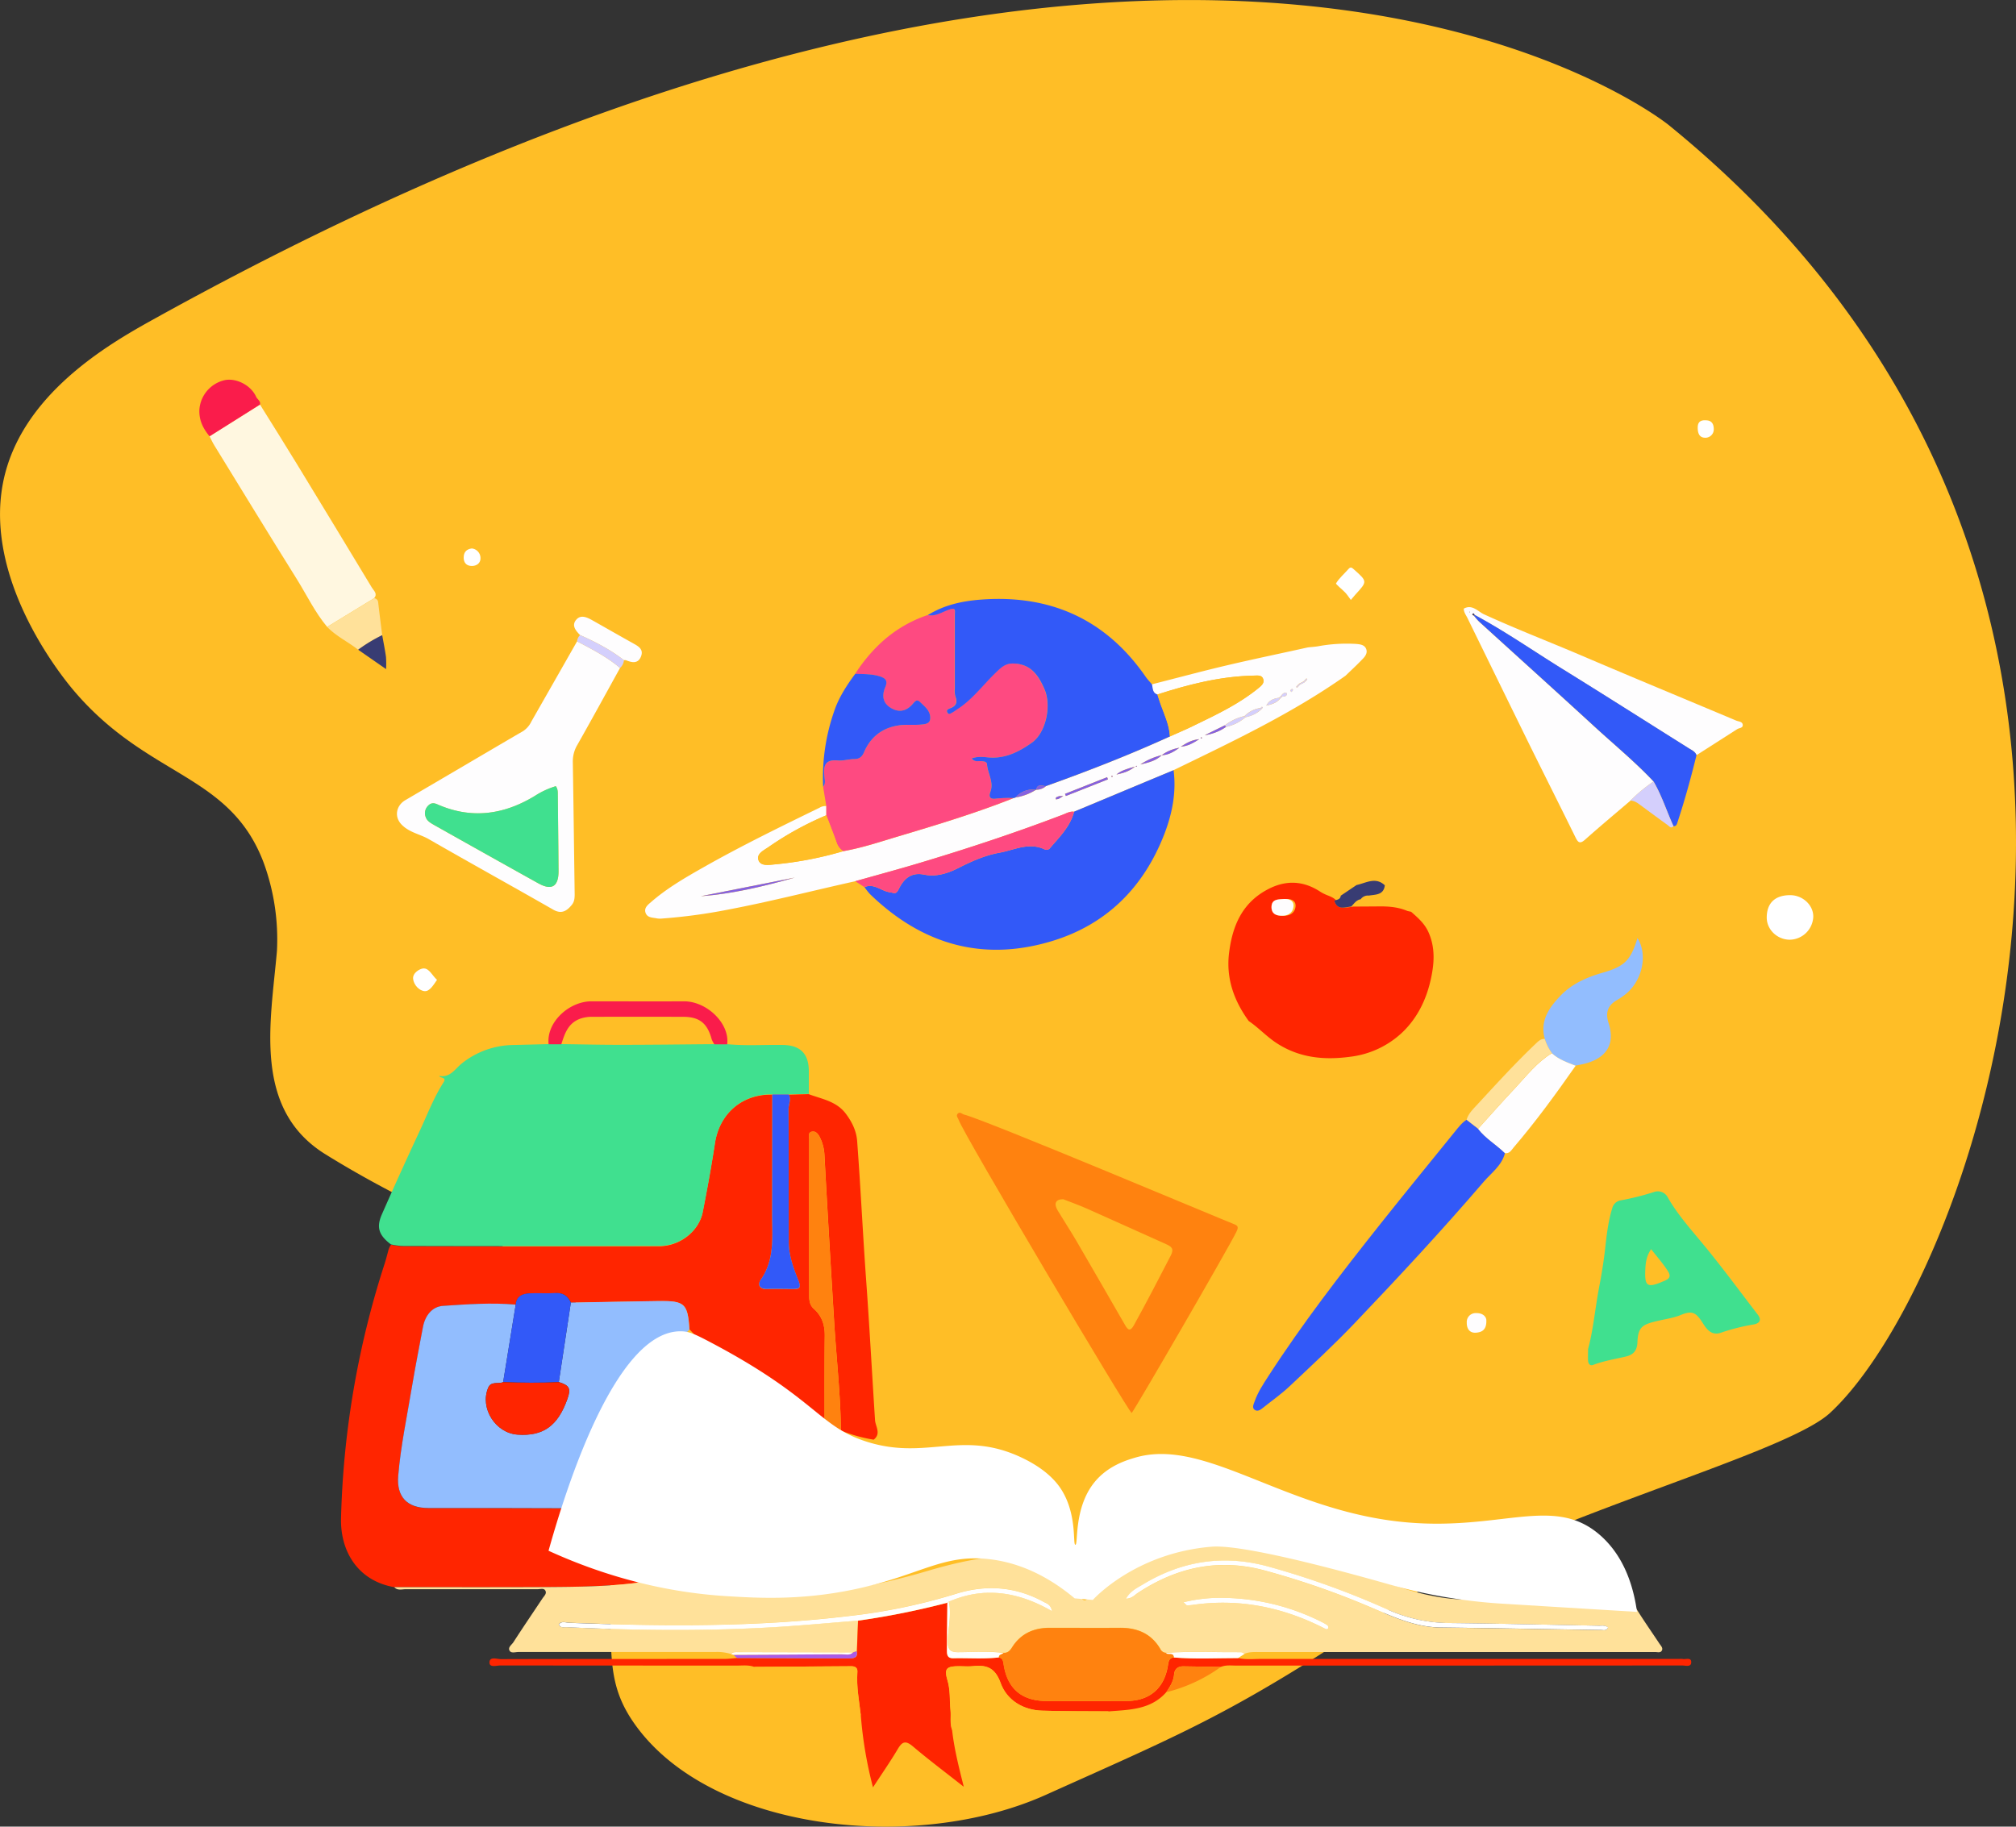 <svg xmlns="http://www.w3.org/2000/svg" viewBox="0 0 992.97 899.85"><rect x="0" y="0" width="992.97" height="899.85" fill="#333333" stroke="none"/><defs><style>.cls-1{fill:#ffbe26;}.cls-2{fill:#8461e1;}.cls-3{fill:#ff2500;}.cls-4{fill:#d4cffc;}.cls-5{fill:#ffe19a;}.cls-6{fill:#40e08f;}.cls-7{fill:#92bdfe;}.cls-8{fill:#ff820f;}.cls-9{fill:#a95be8;}.cls-10{fill:#fff;}.cls-11{fill:#fefdfe;}.cls-12{fill:#fe4a81;}.cls-13{fill:#fa1c4b;}.cls-14{fill:#3259f8;}.cls-15{fill:#fff7e0;}.cls-16{fill:#383c73;}</style></defs><g id="Livello_2" data-name="Livello 2"><g id="Livello_1-2" data-name="Livello 1"><path class="cls-1" d="M901.35,696.07c-23.54,21.7-152.73,53.75-217.47,97-75.75,50.62-97.75,59.19-168.82,91.14-64.24,28.88-164.88,18-202.39-34.82-23-32.43-1.52-51.94-21.76-174.09-12-72.46-24.88-52-40.45-59.95-25.53-13-54.41-24.57-90.12-46.69-36-22.27-27-65.1-23.94-100.1A110,110,0,0,0,129.87,425C113.15,380.71,73,383.45,36.3,340.16,31.51,334.52-8,286.64,1.48,237.88c8.47-43.38,52.07-68.36,74-80.52,513.71-285,746.44-95.76,746.44-95.76C1098.68,286.73,973.35,629.71,901.35,696.07Z"/><path class="cls-2" d="M568.11,679.07h0a1.22,1.22,0,0,0,.75-.05A1.29,1.29,0,0,1,568.11,679.07Z"/><path class="cls-3" d="M430.32,709.22a74.58,74.58,0,0,1-16.13-4.49c-.19-17.8-2.23-35.48-3.3-53.22-1.67-27.54-3.34-55.07-4.81-82.62a21.8,21.8,0,0,0-2.19-8.49c-.76-1.57-2-3.42-4.13-2.87-1.92.5-1.18,2.52-1.19,3.9q-.06,38.48,0,77c0,2.37.4,4.67,2.23,6.28,4.08,3.6,5.51,8.07,5.44,13.42-.17,14.33-.09,28.66-.1,43-9.51-2.65-17.81-7.79-26.33-12.53-15.6-8.67-28.21-20.81-40.21-33.73-.83-12.64-2.32-14.06-15.06-13.89-14.44.2-28.89.51-43.33.76-1.52-3.35-3.92-5-7.79-4.68-4.13.3-8.31-.08-12.45.14-3.48.17-6.57,1.24-6.91,5.52-12-1-23.91-.18-35.8.62-5.44.36-8.86,4.84-9.91,10.48-1.82,9.8-3.78,19.57-5.41,29.4-2.42,14.58-5.52,29.06-6.76,43.81-.88,10.42,4.4,15.89,14.82,15.9,21.79,0,43.59,0,65.38.09,1.53,0,4.3-1.63,4.62,1.88-2.45,3.74-4.66,7.67-7.41,11.16-2.51,3.19-1.21,5.07,1.41,6.92,8,5.63,17,8.85,26.19,11.84,4.85,1.58,9.81,2.8,14.73,4.18a17.9,17.9,0,0,1-2.8.83c-14.25,1.74-28.58,1.9-42.9,2-25.32.13-50.64.05-76,.06-18.28-3.21-26.62-18-26.25-33.9a442.35,442.35,0,0,1,21.45-125.38c.76-2.37,1.37-4.78,2-7.17.22-.5.43-1,.64-1.51a.94.94,0,0,0,.44-.76,37.39,37.39,0,0,0,5.42.76q63.36.07,126.72,0c10.34,0,19.64-7.44,21.47-16.84,2.2-11.25,4.26-22.52,6-33.85,2.22-14.61,13.36-24.28,28.24-24q0,29.19-.08,58.37c0,11.26,1.53,22.73-5.6,32.91-1.7,2.43-.52,4.74,3.22,4.58,4.15-.18,8.31-.06,12.47,0,3.2,0,4.44-.35,2.85-4.31-2.39-6-4.69-12.22-4.72-18.84-.08-21.78,0-43.57-.13-65.35a7.68,7.68,0,0,1,.08-1.06,3,3,0,0,1,.06-.42c0-.2.07-.41.11-.61l.09-.47c.1-.46.2-.91.26-1.37,0-.17,0-.34.06-.5s0-.42,0-.63a5.44,5.44,0,0,0,0-.57,3.75,3.75,0,0,0-.09-.57,2.45,2.45,0,0,0-.08-.29,4.43,4.43,0,0,0-.15-.43,3.36,3.36,0,0,0-.2-.43l9.82-.24c6.52,2.45,13.68,3.44,18.34,9.71,3.06,4.1,5.15,8.43,5.53,13.43,1.71,22.83,2.79,45.71,4.43,68.52,1.67,23,2.89,46,4.38,69C431.23,702.72,434.12,706.29,430.32,709.22Z"/><path class="cls-4" d="M467.38,789h0q.21,1,.33,2A20,20,0,0,0,467.38,789Z"/><path class="cls-5" d="M817.35,809.7c-3.67-5.54-7.51-11-11-16.6-1.55-2.49-3.47-3.13-6.2-3.19-12.13-.28-24.24-.12-36.39-.68-15.08-.71-30.23-.66-45.34-1.37a91.65,91.65,0,0,1-12.77-1.67C688,782.84,672,775,655.28,769c-19.21-6.94-38.46-13.58-59.36-13.15-24.77.51-44.55,10.49-59.21,30.43-2,2.69-2.73,2.85-4.93.11-10.87-13.51-24.65-21.17-42.49-19.39-11.06,1.11-21.84,3.76-32.51,6.91-25.72,7.59-51.9,12.32-78.82,12-8.13-.11-16.26-.55-24.37-1.06-3.95-.25-7.88-1-11.79-1.57-8.65-1.39-17.28-2.86-25.92-4.29a17.9,17.9,0,0,1-2.8.83c-14.25,1.74-28.58,1.9-42.9,2-25.32.13-50.64.05-76,.06,1.62,1.78,3.75,1,5.66,1,21.65,0,43.31,0,65,0,1.27,0,3-.62,3.73.63.91,1.51-.59,2.73-1.39,3.93-4.78,7.19-9.65,14.33-14.33,21.59-.82,1.27-2.89,2.52-1.79,4.23.81,1.28,2.79.56,4.24.56q48.48,0,96.95,0a22.8,22.8,0,0,1,7.84,1c.81-1.11,2-1,3.17-1l56.88.12,1.86-.6q.28-7.5.58-15c-12.58,1-25.14,2.16-37.73,3-35.25,2.26-70.52,1.92-105.78.24-1.28-.07-3.08.59-3.87-1.42,1.48-1.79,3.39-.82,5.07-.76,45.94,1.77,91.83,2.18,137.59-3.31a286.1,286.1,0,0,0,52.65-10.88c15-4.74,29.56-3.74,43.46,3.87,1.51.82,3.54,1.2,4.2,4.62-10.5-6.06-21-9.35-31.75-9.05-.36,0-.72,0-1.08.05a1.53,1.53,0,0,0-.37,0c-.33,0-.65,0-1,.06h0l-1.56.15c-.55.06-1.11.13-1.66.21-1.1.16-2.21.36-3.32.61-.28.05-.56.12-.84.19-.46.1-.91.21-1.37.34s-1.15.31-1.73.49l-.27.08-.7.22a54.83,54.83,0,0,0-5.14,1.94h0a20,20,0,0,1,.32,2c.06.56.11,1.13.14,1.69.29,5.35-.92,10.66-1,16,0,3.9,1.23,5.2,5.13,5.18,7.41,0,14.85-.57,22.25.32,2.1.15,3.2-1,4.29-2.71,4.27-6.78,10.7-9.61,18.54-9.61,11.45,0,22.91.08,34.37,0,8.61-.08,15.59,2.74,20.1,10.43a3.22,3.22,0,0,0,2.73,1.88c12.33-.83,24.68-.21,37-.3.56,0,1.12.55,1.68.84,2.37-1,4.87-.88,7.37-.88H807.24c2.67,0,5.33,0,8,0,1.11,0,2.57.5,3.24-.63C819.29,811.89,818.06,810.76,817.35,809.7Zm-163.1-7.79c-.22.84-.87.8-1.54.46-1.19-.6-2.38-1.2-3.57-1.77-19.53-9.33-40-13.08-61.51-10a22.69,22.69,0,0,1-3,.23c-.23,0-.46-.38-1.72-1.51a76.55,76.55,0,0,1,20.93-2.15,110.66,110.66,0,0,1,47,11.78,24.93,24.93,0,0,1,3,1.71A1.45,1.45,0,0,1,654.25,801.91ZM788.59,803c-26.32-.39-52.64-.91-79-1.23-14-.18-26-6.53-38.44-11.62a396.45,396.45,0,0,0-48.65-16.57c-22.64-6-43.15-1.37-62.31,11.33-1.46,1-2.62,2.54-5.63,2.71,2.16-3.86,5.43-5.28,8.25-7,19.19-11.61,39.55-14.86,61.42-9a411.21,411.21,0,0,1,59.61,21.48,75,75,0,0,0,30,6.47c24.49.27,49,.84,73.46,1.32,1.54,0,3.25-.4,4.74.87C791.22,803.58,789.73,803,788.59,803Z"/><path class="cls-6" d="M398.38,527.46c0,3.8,0,7.61,0,11.41l-9.82.24h0l-8.14,0c-14.88-.26-26,9.41-28.24,24-1.72,11.33-3.78,22.6-6,33.85-1.83,9.4-11.13,16.81-21.47,16.84q-63.36.18-126.72,0a37.39,37.39,0,0,1-5.42-.76c-5.95-4.5-7.32-8.35-4.47-14.84q9.12-20.71,18.7-41.22c3.72-8,6.83-16.23,11.6-23.67,1.85-2.88-1.62-2.06-2.07-3.29,5.45,1.06,7.92-3.63,11.24-6.23a41.47,41.47,0,0,1,25.31-9l17.42-.43,6.23,0c9.81.12,19.62.36,29.43.34,15.32,0,30.63-.2,45.94-.32l6.29,0c9.24.92,18.5.21,27.75.4C394.19,515,398.3,519.11,398.38,527.46Z"/><path class="cls-7" d="M339.56,654.83c-5.78,6.59-10.11,14.21-14.87,21.5-12.51,19.12-24.75,38.42-37.07,57.67-2.29,3.57-4.44,7.24-6.66,10.86-.32-3.51-3.09-1.87-4.62-1.88-21.79-.13-43.59-.07-65.38-.09-10.42,0-15.7-5.48-14.82-15.9,1.24-14.75,4.34-29.23,6.76-43.81,1.63-9.83,3.59-19.6,5.41-29.4,1.05-5.64,4.47-10.12,9.91-10.48,11.89-.8,23.85-1.65,35.8-.62q-3.09,19.1-6.19,38.19c-2.43,1.07-6-.66-7.41,2.85-4.13,10,3.61,22.24,14.49,23,12.65.89,19.87-4.28,24.58-17.63,1.79-5.09,1-6.61-4.25-8.28q3-19.56,5.93-39.13c14.44-.25,28.89-.56,43.33-.76C337.24,640.77,338.73,642.19,339.56,654.83Z"/><path class="cls-3" d="M833,818.87c0,2.56-2.84,1.58-4.47,1.59q-109.68.06-219.35.06c-2.64,0-5.34-.41-7.9.65l-18.43-.29c-2.77,0-4.36,1.32-4.59,4.1-.28,3.33-2.07,6-3.81,8.63-7.59,8.61-18,8.66-28.24,9.45-11-.1-21.92,0-32.88-.36-9.57-.27-17.48-5.29-20.5-13.63-2.88-7.94-7.23-9-14-8.27-2.14.22-4.32,0-6.49,0-6.11,0-7.43,1.08-5.7,6.93,1.46,4.93,1,9.8,1.5,14.68.32,3.27-.41,6.62.81,9.81,1,9,3.2,17.89,5.76,28-9.1-7.18-17.31-13.32-25.11-19.94-3.58-3-5.23-2.34-7.41,1.35-3.59,6.07-7.63,11.86-12.2,18.87A201.47,201.47,0,0,1,424,845.15c-.8-7.14-2.21-14.25-1.74-21.51.13-2.14-1.17-2.83-3.15-2.81q-23.82.18-47.66.31c-2.74-1-5.6-.63-8.41-.63q-58.23,0-116.47-.06c-1.93,0-5.49,1.18-5.48-1.44,0-3.12,3.68-1.68,5.65-1.68,36.65-.11,73.31-.07,110-.1,2.15,0,4.29-.3,6.44-.47q27.57.09,55.17.21c2.55,0,4.3-.48,3.72-3.58q.28-7.5.58-15a390.57,390.57,0,0,0,44-8.84c-.07,7.65-.16,15.29-.2,22.93,0,2.19-.17,4.48,3.15,4.41,7.46-.18,14.93.45,22.38-.41,1.78.37,2.12,1.58,2.36,3.25,1.76,12,8.81,18.16,21,18.22q19.74.09,39.49,0c11.4,0,18.71-6.27,20.46-17.59.31-2,.58-3.59,2.92-3.86,10.54.86,21.1.3,31.66.3,3.78.89,7.63.42,11.44.43q102.93,0,205.86,0a7.5,7.5,0,0,1,1.5,0C830.2,817.62,833.05,816.24,833,818.87Z"/><path class="cls-8" d="M414.19,704.73c-2.82-.94-6-1-8.09-3.64,0-14.33-.07-28.66.1-43,.07-5.35-1.36-9.82-5.44-13.42-1.83-1.61-2.24-3.91-2.23-6.28q0-38.49,0-77c0-1.38-.73-3.4,1.19-3.9,2.1-.55,3.37,1.3,4.13,2.87a21.8,21.8,0,0,1,2.19,8.49c1.47,27.55,3.14,55.08,4.81,82.62C412,669.25,414,686.93,414.19,704.73Z"/><path class="cls-1" d="M546.25,843.06c-11.92,4-24.28,5.5-36.67,6.87-11.89,1.32-23.83,1.05-35.76.91-1.68,0-3.76-.89-4.81,1.42-1.22-3.19-.49-6.54-.81-9.81-.48-4.88,0-9.75-1.5-14.68-1.73-5.85-.41-6.92,5.7-6.93,2.17,0,4.35.18,6.49,0,6.75-.7,11.1.33,14,8.27,3,8.34,10.93,13.36,20.5,13.63C524.33,843,535.3,843,546.25,843.06Z"/><path class="cls-1" d="M424,845.15c-.87-2.36-3-2.7-5-3.3-16.05-4.72-31.57-10.74-46-19.24-.54-.31-1.78-.21-1.47-1.47q23.83-.15,47.66-.31c2,0,3.28.67,3.15,2.81C421.77,830.9,423.18,838,424,845.15Z"/><path class="cls-8" d="M601.32,821.17a77.91,77.91,0,0,1-26.83,12.44c1.74-2.67,3.53-5.3,3.81-8.63.23-2.78,1.82-4.14,4.59-4.1Z"/><path class="cls-9" d="M418.29,817q-27.6-.16-55.17-.21l-1.9-1.56c17.75-.09,35.5-.16,53.25-.31,1.9,0,4,.76,5.68-.9l1.86-.6C422.59,816.49,420.84,817,418.29,817Z"/><path class="cls-10" d="M613,814.75l-3.2,2.07c-10.56,0-21.12.56-31.66-.3-.06-2.81-3-.83-3.85-2.31,12.33-.83,24.68-.21,37-.3C611.87,813.91,612.43,814.46,613,814.75Z"/><path class="cls-10" d="M420.15,814c-1.67,1.66-3.78.88-5.68.9-17.75.15-35.5.22-53.25.31l-1.12-.33c.81-1.11,2-1,3.17-1Z"/><path class="cls-11" d="M672.89,319.67c-.85-2.11-3.14-2.3-5.08-2.46a77.76,77.76,0,0,0-18.71,1.18c-1.62.26-3.26.35-4.89.53-13.43,3-26.9,5.77-40.28,8.93-4.6,1.09-9.19,2.23-13.77,3.39L581,333.6l-4.57,1.18-9.16,2.36c.48,1.91.19,4.23,2.77,5,15.52-5,31.24-9,47.67-9.31,1.57,0,3.64-.4,4.41,1.51.84,2.08-.81,3.46-2.21,4.6-9.49,7.78-20.49,13-31.42,18.29-4,2-8.16,3.73-12.25,5.58-20,9.12-40.39,17.07-61,24.44a7,7,0,0,1-4.84,1.8l-.15.07a26.68,26.68,0,0,1-10,3.75l-1,.31c-18.64,7.42-37.82,13.19-57,18.92-8.89,2.65-17.69,5.63-26.87,7.22a176.45,176.45,0,0,1-33.68,6.5c-2.91.28-6.94,1-8.05-2-1.19-3.22,2.66-4.93,5-6.57A156.2,156.2,0,0,1,407,401.62c0-1.5,0-3,0-4.51a5.43,5.43,0,0,0-3.33.79c-19.12,9.33-38.25,18.64-56.78,29.13-9.13,5.17-18.21,10.39-26.16,17.3-1.57,1.36-3.66,2.91-2.74,5.39s3.46,2.25,5.53,2.7a9.41,9.41,0,0,0,2.49.08,272.19,272.19,0,0,0,32.55-4.39c21.06-4,41.81-9.36,62.72-14,11-3.12,22.09-6.09,33-9.39,23.26-7,46.31-14.64,69-23.3,1.83-.7,3.59-1.82,5.7-1.55l38-15.87,11-4.57c29-14.1,58.22-27.86,84.72-46.53,2.73-2.64,5.53-5.2,8.14-7.94C672.3,323.53,673.73,321.77,672.89,319.67ZM345.19,441.5l46.3-9.19C376.3,436.62,361,440.3,345.19,441.5Zm176.27-48a6.74,6.74,0,0,1-1.34.3c-.41-1.16.65-1.16,1.12-1.43s1.12-.14,2.48-.25A25.17,25.17,0,0,1,521.46,393.49Zm3.52-1.37-.43-1.06,20.75-8.2.43,1.06Zm22.72-9.36c-.13,0-.24-.2-.36-.31.13-.1.26-.29.38-.28s.24.2.36.31C548,382.58,547.82,382.77,547.7,382.76Zm2.21-1.2c2.26-1.95,5-2.77,9.12-3.9C555.61,380.4,552.72,380.88,549.91,381.56Zm9.78-3.84c-.11,0-.2-.17-.3-.26l.34-.24.3.29C559.92,377.58,559.8,377.73,559.69,377.72ZM572.23,372c-2.94,2.86-6.75,3.7-10.54,4.6A32.69,32.69,0,0,1,572.21,372a20.25,20.25,0,0,1,8.68-3.62C578.28,370.23,575.59,371.93,572.23,372Zm9.31-4.14c3.09-2,5.36-3.29,9.17-3.74C587.53,366.1,585.29,367.47,581.54,367.86Zm10.15-4.08c-.12,0-.23-.2-.34-.31l.41-.31.31.35C592,363.61,591.81,363.79,591.69,363.78Zm29.74-14.58h0a11.84,11.84,0,0,1-1.75,1.52l-.62.41a12,12,0,0,1-1.32.73c-.34.17-.68.32-1,.46a22.25,22.25,0,0,1-3.28,1,21.84,21.84,0,0,1-9.6,4.79,24.49,24.49,0,0,1-10.45,4.06l10-4.93a24.3,24.3,0,0,1,9.58-4.48,13.49,13.49,0,0,1,8-4c.26-.44.56-.84,1-.23C622,348.59,621.63,349,621.43,349.2Zm12.41-7.06c-.45,1.05-1.48.94-2.38,1.08l-1,1c-1.77,2.1-4.2,2.81-6.73,3.37,1.32-2.61,3.63-3.49,6.25-3.83l1-1h0l.33-.38c.11-.13.22-.26.34-.38a2.8,2.8,0,0,1,.49-.43,1.57,1.57,0,0,1,.58-.25,1.65,1.65,0,0,1,.32,0,2,2,0,0,1,.6.1C633.78,341.41,633.93,341.94,633.84,342.14Zm2.22-1.24a4.92,4.92,0,0,1-.58-.76,6.57,6.57,0,0,1,.92-.82c.17.21.52.52.47.61A6.31,6.31,0,0,1,636.06,340.9Zm7.36-5.71-1,1-2,1-1,1c-.27.34-.54.8-1,.18,0-.06.35-.4.54-.62l1-1,2-1,1-1c.26-.32.5-.78.91-.19C643.94,334.64,643.59,335,643.42,335.19Z"/><path class="cls-12" d="M508.14,365.89c-6.45,4.57-13.36,8.06-21.74,7.2-2.46-.25-5.11-.51-7.89.55,1.63,2,3.41,1.12,4.91,1.33,1.19.17,2.55.15,2.67,1.65.35,4.55,3.49,8.71,1.6,13.62-1,2.51.08,3.64,3.07,3.15a59.07,59.07,0,0,1,8.43-.24c-18.64,7.42-37.82,13.19-57,18.92-8.89,2.65-17.69,5.63-26.87,7.22a7.72,7.72,0,0,1-3.09-3.74c-1.64-4.68-3.47-9.29-5.23-13.93,0-1.5,0-3,0-4.51-.53-3.18-1.06-6.37-1.58-9.55,1.25-1.44.79-3.22.64-4.78-.5-5.07-.14-8.79,6.73-8.12,2.44.23,5.2-.68,7.86-.68,2.38,0,3.85-1,4.89-3.36,3.18-7.35,8.7-11.89,16.81-13.2,4-.65,8-.07,11.93-.51,1.82-.2,3.83-.61,3.91-3,.13-3.79-2.75-5.81-5.1-8.09-1.7-1.65-2.65-.13-3.61,1-3,3.49-6.62,4.33-10.66,2-4.28-2.5-4.52-6.36-2.78-10.4,1.44-3.36-.22-4.43-3-5.28-3.88-1.2-7.88-1-11.85-1.17a81.56,81.56,0,0,1,10-12.66l1-1A63.77,63.77,0,0,1,456.87,303c3.82.78,7.08-1.52,10.3-2.63,3.75-1.29,3,.46,3,2.41,0,12.1,0,24.21,0,36.31a11,11,0,0,0,.26,3.95c1.2,3,.26,4.83-2.59,5.87-1.08.4-1.95,1-1.32,2.13s1.77.28,2.59-.13a23.11,23.11,0,0,0,2.06-1.38c7.58-4.76,12.78-12,19.1-18.1,2.34-2.24,4.48-4.6,8.4-4.58,8.81.05,12.6,5.62,15.67,12.68C517.92,347.68,515.13,361,508.14,365.89Z"/><path class="cls-8" d="M607.39,602.87c-4.51-1.69-122.29-51.29-132.5-53.79-1-.25-2.12-1.59-3.16-.48s.16,2.11.5,3.17c1.93,6.2,83.86,144.26,85.17,144.3,2.38-3,47.44-80.87,51.46-89C610.12,604.51,610,603.84,607.39,602.87Zm-30.75,15.67c-5.94,11.49-11.9,23-18.14,34.28-1.73,3.14-2.88,2.51-4.32,0-8-13.88-16-27.79-24.07-41.63-2.93-5-6.12-9.86-9.12-14.83-2-3.34-1.23-5.59,2.69-5.6,3.33,1.32,7.48,2.79,11.49,4.56,13.06,5.8,26.07,11.71,39.11,17.55C576.88,614.06,578.48,615,576.64,618.54Z"/><path class="cls-13" d="M658.24,443.66h0a2.5,2.5,0,0,0-.23-.23c-.26.07-.52.14-.77.23h0c.87,3,2.64,3.56,4.64,3.43C660.3,447,659,446.18,658.24,443.66Zm-26.1-.77c-2.64.2-5.76,0-5.86,3.82-.08,3,1.78,4.5,5.33,4.39h.23c-3.05-.12-4.63-1.59-4.56-4.39.1-3.79,3.22-3.62,5.86-3.82h.26A8.84,8.84,0,0,0,632.14,442.89Z"/><path class="cls-3" d="M703.41,458.84c-2-4.19-5.16-6.81-8.36-9.67l-1.81-.39c-4.44-1.92-9.12-2.3-13.88-2.26q-6.42.06-12.83.08a26.26,26.26,0,0,1-4.65.49c-2,.13-3.77-.39-4.64-3.43h0c.25-.09.51-.16.77-.23,0-.06-.11-.11-.17-.17a3.7,3.7,0,0,0-.42-.37A7.73,7.73,0,0,0,656,442l-.48-.25-1-.44a22.6,22.6,0,0,1-4-1.88c-8.2-5.48-16.81-6.12-25.85-1.43-12.85,6.65-17.65,18.08-19.3,31.43-1.5,12.18,2.19,22.95,9.11,32.75l.57.8h0c4.86,3.29,8.78,7.66,13.8,10.92,11.31,7.37,23.63,8.38,36.17,6.69a45.16,45.16,0,0,0,25.82-12.13c7.33-7.07,11.61-16,13.78-25.52C706.42,475.08,707.15,466.84,703.41,458.84Zm-65.29-12.46c-.19,3.2-2.73,4.77-5.51,4.72h-1c-3.55.11-5.41-1.36-5.33-4.39.1-3.79,3.22-3.62,5.86-3.82a8.84,8.84,0,0,1,1.26,0C635.91,442.75,638.28,443.64,638.12,446.38Z"/><path class="cls-14" d="M573.41,411.09c-10.2,26.18-28.52,44.49-55.57,52.6-34.16,10.24-63.89,1.37-89.28-23.18a32.37,32.37,0,0,1-2.75-3.48c4.73-2.08,8.27,2,12.51,2.51,2,.27,2.95,1.36,4.35-1.52,2.34-4.83,5.9-8.52,12.56-7.16,5.82,1.19,11.46-.55,16.78-3.24,6.49-3.29,13.13-6.27,20.35-7.57s14.49-5.32,22.22-1.59a2.47,2.47,0,0,0,2.29-.29c4.74-5.64,10.23-10.8,12.17-18.31l38-15.87,11-4.57C579.47,390.41,577.33,401,573.41,411.09Z"/><path class="cls-14" d="M576.24,362.78c-20,9.12-40.39,17.07-61,24.44-1.78.15-4.19-1.4-4.84,1.8l-.15.07a11,11,0,0,0-10,3.75l-1,.31a59.07,59.07,0,0,0-8.43.24c-3,.49-4-.64-3.07-3.15,1.89-4.91-1.25-9.07-1.6-13.62-.12-1.5-1.48-1.48-2.67-1.65-1.5-.21-3.28.69-4.91-1.33,2.78-1.06,5.43-.8,7.89-.55,8.38.86,15.29-2.63,21.74-7.2,7-4.94,9.78-18.21,6.26-26.34-3.07-7.06-6.86-12.63-15.67-12.68-3.92,0-6.06,2.34-8.4,4.58-6.32,6.07-11.52,13.34-19.1,18.1a23.11,23.11,0,0,1-2.06,1.38c-.82.41-1.88,1.36-2.59.13s.24-1.73,1.32-2.13c2.85-1,3.79-2.87,2.59-5.87a11,11,0,0,1-.26-3.95c0-12.1,0-24.21,0-36.31,0-1.95.71-3.7-3-2.41-3.22,1.11-6.48,3.41-10.3,2.63,8.08-5.07,17.29-7,26.46-7.66,33.9-2.48,61.21,9.69,80.82,38,.93,1.34,2.08,2.53,3.12,3.79h0c.48,1.91.19,4.23,2.77,5,.5,1.55,1,3.13,1.52,4.66C573.47,352,575.92,357.08,576.24,362.78Z"/><path class="cls-11" d="M305.4,329.06c-6.4-5.43-13.8-9.25-21.17-13.11Q273,335.68,261.74,355.41a11.48,11.48,0,0,1-4.17,4.8c-5,2.9-10.06,5.87-15.08,8.82q-21.42,12.59-42.86,25.16c-4.37,2.54-5.84,8.21-1.51,12.34,3.84,3.68,8.82,4.41,13.09,6.87,20.35,11.71,40.9,23.05,61.27,34.71,4.22,2.42,6.81.53,9.21-2.41,1.55-1.89,1.37-4.36,1.34-6.72-.3-21.14-.54-42.29-.89-63.44a15.93,15.93,0,0,1,2.18-8.51C291.46,354.44,298.39,341.73,305.4,329.06ZM265.08,435.12q-25.66-14.28-51.26-28.7c-1.71-1-3.5-1.92-4.18-4a5.19,5.19,0,0,1,1.24-5.52c1.29-1.33,2.64-1.49,4.47-.68,16.75,7.4,32.7,5.22,48.07-4.12a40.4,40.4,0,0,1,10.32-4.79c1.18,1.53.95,3.25,1,4.88.15,12.32.31,24.64.38,37C275.13,436.79,271.74,438.83,265.08,435.12Z"/><path class="cls-15" d="M184.26,294.7l-23.12,14.13c-6-7.18-10-15.59-14.88-23.44-13.71-21.94-27.2-44-40.75-66.08-.86-1.4-1.53-2.92-2.29-4.38l24.84-15.63c6.05,9.73,12.16,19.41,18.12,29.19q18.57,30.45,37,61C184.13,291.05,186.14,292.5,184.26,294.7Z"/><path class="cls-14" d="M458.2,353.89c-.08,2.41-2.09,2.82-3.91,3-4,.44-7.94-.14-11.93.51-8.11,1.31-13.63,5.85-16.81,13.2-1,2.39-2.51,3.36-4.89,3.36-2.66,0-5.42.91-7.86.68-6.87-.67-7.23,3-6.73,8.12.15,1.56.61,3.34-.64,4.78A99.24,99.24,0,0,1,411,350c2.2-6.47,6.1-12.45,10.24-18.06,4,.16,8,0,11.85,1.17,2.74.85,4.4,1.92,3,5.28-1.74,4-1.5,7.9,2.78,10.4,4,2.36,7.62,1.52,10.66-2,1-1.1,1.91-2.62,3.61-1C455.45,348.08,458.33,350.1,458.2,353.89Z"/><path class="cls-12" d="M529,399.86c-1.94,7.51-7.43,12.67-12.17,18.31a2.47,2.47,0,0,1-2.29.29c-7.73-3.73-14.89.27-22.22,1.59s-13.86,4.28-20.35,7.57c-5.32,2.69-11,4.43-16.78,3.24-6.66-1.36-10.22,2.33-12.56,7.16-1.4,2.88-2.35,1.79-4.35,1.52-4.24-.55-7.78-4.59-12.51-2.51l-4.52-2.93c11-3.12,22.09-6.09,33-9.39,23.26-7,46.31-14.64,69-23.3C525.17,400.71,526.93,399.59,529,399.86Z"/><path class="cls-13" d="M358.16,514.47l-6.29,0a12.68,12.68,0,0,1-1.34-2.51c-2.11-7.87-6-11-13.87-11.05q-22.49-.06-45,0a16.78,16.78,0,0,0-5.76.89c-6.14,2.18-7.72,7.37-9.44,12.63l-6.23,0c-1.26-10.74,10-21.18,21.17-21.16,15.15,0,30.29.09,45.43,0C348.3,493.25,359.53,504.33,358.16,514.47Z"/><path class="cls-13" d="M128.06,199.3l-24.84,15.63c-3.22-3.85-5.29-8-5-13.3a16.06,16.06,0,0,1,12.6-14.39c5.7-1.07,12.82,2.59,15.33,8.22C126.76,196.78,128.48,197.53,128.06,199.3Z"/><path class="cls-5" d="M188.25,312.9a75.09,75.09,0,0,0-11.84,7.17c-5-3.91-10.82-6.63-15.27-11.24l23.12-14.13a2.16,2.16,0,0,1,2,1.93C186.87,302.05,187.57,307.47,188.25,312.9Z"/><path class="cls-11" d="M315.78,323.24c-1.41,3.83-4.44,3.24-7.46,2a2.78,2.78,0,0,0-1,0c-6.6-5.17-14-9-21.6-12.38-2.19-2.23-4.41-4.86-1.76-7.72,2.25-2.44,5.23-1,7.76.41,6.67,3.76,13.3,7.57,20,11.3C314.27,318.28,317.07,319.71,315.78,323.24Z"/><path class="cls-16" d="M682.09,436.13c-.59,4.86-4.53,4.5-7.87,5.06a4.4,4.4,0,0,0-4,1.76l-.07.05c-2.17.4-3.23,2.22-4.64,3.6-1.21.13-2.47.42-3.65.49-2,.13-3.77-.39-4.64-3.43h0c.25-.09.51-.16.77-.23l.25-.07c1-.3,2-.68,2.14-2.12l7.79-5.25h0C672.84,435,677.51,431.8,682.09,436.13Z"/><path class="cls-10" d="M667.58,292.92c-.66.73-1.28,1.5-2.23,2.62-1.11-1.48-1.81-2.61-2.7-3.56-1.55-1.66-4.85-4.2-4.58-4.63,1.57-2.59,4-4.62,6.07-7,1.16-1.34,1.78-.66,2.77.2C673.53,286.45,673.55,286.42,667.58,292.92Z"/><path class="cls-16" d="M190.16,329.62l-13.75-9.55a75.09,75.09,0,0,1,11.84-7.17c.64,3.57,1.36,7.12,1.87,10.71A49.61,49.61,0,0,1,190.16,329.62Z"/><path class="cls-4" d="M307.33,325.24a6,6,0,0,1-1.93,3.82c-6.4-5.43-13.8-9.25-21.17-13.11a4.81,4.81,0,0,1,1.5-3.09C293.35,316.25,300.73,320.07,307.33,325.24Z"/><path class="cls-10" d="M215.25,482.7c-1.7,2.44-3.55,5.67-6,5.57-2.67-.11-5.41-3-5.77-6s3.31-5.1,5.06-5.19C211.44,476.93,212.87,480.6,215.25,482.7Z"/><polygon class="cls-2" points="668.21 435.97 668.22 435.97 668.21 435.98 668.21 435.97"/><path class="cls-10" d="M236.66,274.93c.05,2.45-1.86,3.88-4.25,3.87-2.75,0-4.17-1.76-4-4.5.11-2.51,1.61-3.81,4-4.11A4.76,4.76,0,0,1,236.66,274.93Z"/><path class="cls-2" d="M544.22,682.94h0v0Z"/><path class="cls-2" d="M544.21,682.92h0v0Z"/><path class="cls-11" d="M858.36,356.91c-.24-1.45-2-1.44-3.21-1.93-25.43-10.7-50.93-21.24-76.3-32.09-16-6.83-32.2-13.06-48-20.31-2.81-1.29-5.73-5.08-9.88-2.74,0,1.79,1.08,3.12,1.8,4.59q14.75,30.17,29.52,60.3c7.82,15.87,15.79,31.66,23.59,47.53,1.25,2.55,2.1,3.82,4.86,1.35,7.32-6.53,14.87-12.81,22.32-19.19A75.88,75.88,0,0,1,814.44,385c-9.1-9.69-19.38-18.12-29.14-27.09-18.85-17.31-37.86-34.44-56.79-51.67a32.88,32.88,0,0,1-2.56-2.94c-.41-.17-1.06-.38-.61-.88s.82,0,.94.52c14.91,8,28.8,17.68,43.16,26.57,20.79,12.87,41.42,26,62.11,39,1.51.95,3.35,1.6,4.05,3.52l20-12.8C856.63,358.55,858.65,358.72,858.36,356.91Zm-134.63-55.3,0-.28.33.16Z"/><path class="cls-6" d="M865.82,647.68c-8.66-11.25-17.06-22.7-26.06-33.67-6.4-7.81-13.22-15.26-18.28-24.09a5.51,5.51,0,0,0-6.8-2.71,132.64,132.64,0,0,1-16.58,4.15,5.11,5.11,0,0,0-4,3.87C792,602,791.29,609,790.5,616c-.7,6-1.7,12.12-2.84,18-2,10.56-2.92,21.31-5.47,30.59,0,2.69-.09,4.19,0,5.68s.9,2.75,2.58,2.1c5.21-2,10.69-2.83,16.07-4.12,3.33-.8,5.51-2.56,5.67-7.07.28-7.66,2.55-8.78,10.47-10.59,3.61-.83,7.38-1.36,10.87-2.79,5.48-2.25,7.39-1.44,10.74,3.81,2,3.2,4.38,6.5,9,4.93a101.06,101.06,0,0,1,16.15-4.08C866.41,652,867.93,650.44,865.82,647.68Zm-47.66-16c-6.52,2.67-8,1.78-7.82-4.9.11-3.83.29-7.59,2.91-11.4,3,3.83,6,7.21,8.4,11C823.74,629.81,820.76,630.59,818.16,631.65Z"/><path class="cls-14" d="M741.27,568c-1.53,6.17-6.71,9.77-10.51,14.2-20.43,23.83-41.81,46.83-63.47,69.54-10.32,10.83-21.33,21-32.23,31.28-4.08,3.83-8.71,7.07-13.09,10.58-1.22,1-2.68,1.93-4.05.87s-.42-2.75.05-4.13c1.55-4.44,4.14-8.34,6.65-12.24,17-26.3,36.11-51,55.52-75.46,12-15.1,24.2-30,36.34-45,1.78-2.19,3.47-4.48,5.89-6.05L728,556C731.71,560.84,737,563.83,741.27,568Z"/><path class="cls-14" d="M835.6,372c-2.69,11-5.72,22-9.26,32.76-.39,1.17-.53,2.27-2.07,2.24-3.36-7.32-5.74-15.07-9.83-22.06-9.1-9.69-19.38-18.12-29.14-27.09-18.85-17.31-37.86-34.44-56.79-51.67a32.88,32.88,0,0,1-2.56-2.94l.33-.36c14.91,8,28.8,17.68,43.16,26.57,20.79,12.87,41.42,26,62.11,39C833.06,369.45,834.9,370.1,835.6,372Z"/><path class="cls-7" d="M799.81,490.43a34.79,34.79,0,0,1-3.32,2.21c-4.62,2.6-5.85,6.22-4.2,11.32,3.24,10-.63,16.84-10.86,19.8-1.75.51-3.57.8-5.35,1.19-4.17-1.57-8.39-3-11.72-6.17a25.22,25.22,0,0,1-3.47-6.94c-2.5-8.95,2.07-15.43,7.74-21.35s13-9.08,20.75-11.31c10.79-3.1,13.76-6,17.16-17.07C811.89,470.65,808.73,484,799.81,490.43Z"/><path class="cls-11" d="M776.08,525c-9.66,13.82-19.57,27.44-30.54,40.26-1.16,1.36-2,3.14-4.27,2.82-4.23-4.2-9.56-7.19-13.24-12,6.05-6.68,12-13.45,18.18-20,5.71-6.09,10.84-12.81,18.15-17.22C767.69,521.92,771.91,523.38,776.08,525Z"/><path class="cls-5" d="M764.36,518.78c-7.31,4.41-12.44,11.13-18.15,17.22-6.16,6.58-12.13,13.35-18.18,20l-5.66-4.37c.85-3,3.06-5.09,5-7.22,9.44-10.2,18.78-20.49,28.86-30.08,1.34-1.27,2.56-2.64,4.63-2.52A25.22,25.22,0,0,0,764.36,518.78Z"/><path class="cls-10" d="M893.11,451.74a11.8,11.8,0,0,1-11.67,11.19c-6.15-.1-11.21-5-11.24-10.88,0-7.17,4.08-11.1,11.59-11.07C888,441,893.29,446,893.11,451.74Z"/><path class="cls-4" d="M824.27,407c-1.24,1.37-2,.09-2.87-.54-4.51-3.28-9-6.57-13.49-9.9-1.47-1.1-2.94-2.12-4.86-2.16A75.88,75.88,0,0,1,814.44,385C818.53,392,820.91,399.7,824.27,407Z"/><path class="cls-11" d="M727.12,656.51c-3.28.31-4.73-2-4.67-5a4.38,4.38,0,0,1,4.69-4.64c3.18-.07,4.77,1.7,4.94,3.28C732.35,655.25,729.77,656.26,727.12,656.51Z"/><path class="cls-10" d="M844.11,211.44a4.12,4.12,0,0,1-4.56,4.18c-2.79-.15-3.39-2.65-3.34-5.18.07-2.93,1.82-3.59,4.34-3.37C843.3,207.22,844.11,209.15,844.11,211.44Z"/><path class="cls-14" d="M281.17,641.7q-3,19.56-5.93,39.13c-9.14.47-18.27.38-27.41,0q3.09-19.1,6.19-38.19c.34-4.28,3.43-5.35,6.91-5.52,4.14-.22,8.32.16,12.45-.14C277.25,636.74,279.65,638.35,281.17,641.7Z"/><path class="cls-14" d="M390.38,635c-4.16,0-8.32-.14-12.47,0-3.74.16-4.92-2.15-3.22-4.58,7.13-10.18,5.56-21.65,5.6-32.91q.07-29.19.08-58.37l8.14,0a4.25,4.25,0,0,1,.21.43,4.43,4.43,0,0,1,.15.43,2.45,2.45,0,0,1,.08.29,5.62,5.62,0,0,1,.09.57,5.44,5.44,0,0,1,0,.57q0,.32,0,.63c0,.16,0,.33-.06.5-.06.46-.16.91-.26,1.37l-.09.47c0,.2-.08.41-.11.61a3,3,0,0,0-.06.42,7.68,7.68,0,0,0-.08,1.06c.16,21.78.05,43.57.13,65.35,0,6.62,2.33,12.86,4.72,18.84C394.82,634.61,393.58,635,390.38,635Z"/><path class="cls-8" d="M578.13,816.52c-2.34.27-2.61,1.87-2.92,3.86-1.75,11.32-9.06,17.56-20.46,17.59q-19.74.06-39.49,0c-12.15-.06-19.2-6.18-21-18.22-.24-1.67-.58-2.88-2.36-3.25,0-1.56,1.6-1.44,2.31-2.24,2.1.15,3.2-1,4.29-2.71,4.27-6.78,10.7-9.61,18.54-9.61,11.45,0,22.91.08,34.37,0,8.61-.08,15.59,2.74,20.1,10.43a3.22,3.22,0,0,0,2.73,1.88C575.13,815.69,578.07,813.71,578.13,816.52Z"/><path class="cls-10" d="M518.18,793.72c-10.5-6.06-21-9.35-31.75-9.05-.36,0-.72,0-1.08.05a1.53,1.53,0,0,0-.37,0c-.33,0-.65,0-1,.06h0l-1.56.15c-.55.06-1.11.13-1.66.21-1.1.16-2.21.36-3.32.61-.28.05-.56.12-.84.19-.46.1-.91.21-1.37.34s-1.15.31-1.73.49l-.27.08-.7.22a54.83,54.83,0,0,0-5.14,1.94h0l-.76.52a390.57,390.57,0,0,1-44,8.84c-12.58,1-25.14,2.16-37.73,3-35.25,2.26-70.52,1.92-105.78.24-1.28-.07-3.08.59-3.87-1.42,1.48-1.79,3.39-.82,5.07-.76,45.94,1.77,91.83,2.18,137.59-3.31a286.1,286.1,0,0,0,52.65-10.88c15-4.74,29.56-3.74,43.46,3.87C515.49,789.92,517.52,790.3,518.18,793.72Z"/><path class="cls-10" d="M792.08,801.73c-.86,1.85-2.35,1.25-3.49,1.24-26.32-.39-52.64-.91-79-1.23-14-.18-26-6.53-38.44-11.62a396.45,396.45,0,0,0-48.65-16.57c-22.64-6-43.15-1.37-62.31,11.33-1.46,1-2.62,2.54-5.63,2.71,2.16-3.86,5.43-5.28,8.25-7,19.19-11.61,39.55-14.86,61.42-9a411.21,411.21,0,0,1,59.61,21.48,75,75,0,0,0,30,6.47c24.49.27,49,.84,73.46,1.32C788.88,800.9,790.59,800.46,792.08,801.73Z"/><path class="cls-10" d="M654.25,801.91c-.22.84-.87.8-1.54.46-1.19-.6-2.38-1.2-3.57-1.77-19.53-9.33-40-13.08-61.51-10a22.69,22.69,0,0,1-3,.23c-.23,0-.46-.38-1.72-1.51a76.55,76.55,0,0,1,20.93-2.15,110.66,110.66,0,0,1,47,11.78,24.93,24.93,0,0,1,3,1.71A1.45,1.45,0,0,1,654.25,801.91Z"/><path class="cls-10" d="M494.25,814.25c-.71.8-2.33.68-2.31,2.24-7.45.86-14.92.23-22.38.41-3.32.07-3.16-2.22-3.15-4.41,0-7.64.13-15.28.2-22.93l.76-.52h0a20,20,0,0,1,.32,2c.06.56.11,1.13.14,1.69.29,5.35-.92,10.66-1,16,0,3.9,1.23,5.2,5.13,5.18C479.41,813.88,486.85,813.36,494.25,814.25Z"/><path class="cls-3" d="M279.49,689.11c-4.71,13.35-11.93,18.52-24.58,17.63-10.88-.78-18.62-13-14.49-23,1.45-3.51,5-1.78,7.41-2.85,9.14.34,18.27.43,27.41,0C280.5,682.5,281.28,684,279.49,689.11Z"/><path class="cls-1" d="M619.91,338.91c-9.49,7.78-20.49,13-31.42,18.29-4,2-8.16,3.73-12.25,5.58-.32-5.7-2.77-10.78-4.68-16-.56-1.53-1-3.11-1.52-4.66,15.52-5,31.24-9,47.67-9.31,1.57,0,3.64-.4,4.41,1.51C623,336.39,621.31,337.77,619.91,338.91Z"/><path class="cls-1" d="M415.31,419.29a176.45,176.45,0,0,1-33.68,6.5c-2.91.28-6.94,1-8.05-2-1.19-3.22,2.66-4.93,5-6.57A156.2,156.2,0,0,1,407,401.62c1.76,4.64,3.59,9.25,5.23,13.93A7.72,7.72,0,0,0,415.31,419.29Z"/><path class="cls-2" d="M345.19,441.5l46.3-9.19C376.31,436.62,361,440.31,345.19,441.5Z"/><path class="cls-2" d="M524.56,391.07l20.74-8.21c.15.35.29.71.43,1.06L525,392.12Z"/><path class="cls-2" d="M572.23,372c-2.93,2.86-6.75,3.7-10.54,4.61A32.81,32.81,0,0,1,572.21,372Z"/><path class="cls-2" d="M603.84,358.12a24.29,24.29,0,0,1-10.45,4.06l10-4.92Z"/><path class="cls-4" d="M613.43,353.34a21.77,21.77,0,0,1-9.6,4.78c-.13-.29-.27-.57-.41-.86a24.14,24.14,0,0,1,9.59-4.48A2.93,2.93,0,0,1,613.43,353.34Z"/><path class="cls-2" d="M510.2,389.09a26.68,26.68,0,0,1-10,3.75A11,11,0,0,1,510.2,389.09Z"/><path class="cls-2" d="M559,377.66c-3.43,2.74-6.32,3.22-9.13,3.9C552.18,379.62,554.93,378.8,559,377.66Z"/><path class="cls-2" d="M572.21,372a20.36,20.36,0,0,1,8.69-3.62c-2.62,1.87-5.3,3.58-8.67,3.64Z"/><path class="cls-2" d="M590.71,364.13c-3.17,2-5.42,3.35-9.16,3.73C584.64,365.89,586.91,364.58,590.71,364.13Z"/><path class="cls-4" d="M621.44,349.21a15.2,15.2,0,0,1-8,4.12,3.2,3.2,0,0,0-.42-.55,13.45,13.45,0,0,1,8-4Z"/><path class="cls-4" d="M630.44,344.22c-1.78,2.1-4.21,2.81-6.73,3.37,1.32-2.61,3.62-3.49,6.24-3.83Z"/><path class="cls-2" d="M515.19,387.22a7,7,0,0,1-4.84,1.8C511,385.82,513.41,387.37,515.19,387.22Z"/><path class="cls-2" d="M523.73,392.11c-1.21.75-1.71,1.13-2.26,1.38a6.85,6.85,0,0,1-1.35.3c-.41-1.15.66-1.16,1.12-1.42S522.37,392.22,523.73,392.11Z"/><path class="cls-4" d="M631,342.75c.7-.83,1.34-1.8,2.65-1.38.15,0,.31.57.22.77-.46,1.06-1.49.94-2.39,1.08C631.29,343.07,631.13,342.91,631,342.75Z"/><path class="cls-4" d="M636.06,340.9a5.14,5.14,0,0,1-.58-.76,9,9,0,0,1,.92-.82c.17.21.52.52.47.61A5,5,0,0,1,636.06,340.9Z"/><path class="cls-4" d="M640,336.78l2-1,.46.44-2,1Z"/><path class="cls-2" d="M559.73,377.23l.31.28c-.12.08-.24.22-.35.21s-.2-.17-.3-.26Z"/><path class="cls-2" d="M548.09,382.49c-.13.1-.27.28-.39.28s-.24-.21-.36-.32c.13-.1.26-.29.39-.28S548,382.37,548.09,382.49Z"/><path class="cls-4" d="M640.44,337.22l-1,1-.43-.43,1-1Z"/><path class="cls-4" d="M630,343.76l1-1c.15.16.31.32.48.47l-1,1Z"/><path class="cls-4" d="M642,335.76l1-1c.14.14.28.29.43.42l-1,1Z"/><path class="cls-4" d="M643,334.77c.25-.32.5-.78.9-.19.05.06-.31.4-.47.61C643.28,335.06,643.14,334.91,643,334.77Z"/><path class="cls-4" d="M639.41,338.21c-.28.34-.55.8-1,.18,0-.06.35-.4.53-.61Z"/><path class="cls-4" d="M621,348.77c.27-.44.56-.83,1-.22,0,0-.37.43-.57.66Z"/><path class="cls-2" d="M591.76,363.16l.32.36c-.13.09-.26.27-.38.26s-.23-.19-.35-.31Z"/><path class="cls-11" d="M637.12,446.38c-.19,3.11-2.59,4.68-5.28,4.72h-.23c-3.55.11-5.41-1.36-5.33-4.39.1-3.79,3.22-3.62,5.86-3.82a8.84,8.84,0,0,1,1.26,0C635.5,443,637.26,444,637.12,446.38Z"/><path class="cls-6" d="M275.09,429.11c0,7.68-3.35,9.72-10,6q-25.66-14.28-51.26-28.7c-1.71-1-3.5-1.92-4.18-4a5.19,5.19,0,0,1,1.24-5.52c1.29-1.33,2.64-1.49,4.47-.68,16.75,7.4,32.7,5.22,48.07-4.12a40.4,40.4,0,0,1,10.32-4.79c1.18,1.53.95,3.25,1,4.88C274.86,404.47,275,416.79,275.09,429.11Z"/><path class="cls-16" d="M726.28,302.9l-.33.36c-.41-.17-1.06-.38-.61-.88S726.16,302.35,726.28,302.9Z"/><polygon class="cls-16" points="724.08 301.49 723.74 301.61 723.75 301.34 724.08 301.49"/><path class="cls-10" d="M529.31,787.39c-9.54-8-24.11-17.48-42.87-19.39-21.24-2.16-32.37,7-60.15,13.71-29.06,7-52.46,5.57-68.45,4.59-20-1.23-51.28-5.72-87.66-22.36,7.7-27.47,32.29-108.49,65.18-108.11,3.8,0,6.58,1.16,15,5.63,51.81,27.38,52.75,41.22,76.55,48.76,29.69,9.42,46.84-6.21,76.48,7.92,13.05,6.22,18,13.2,20.09,16.85,7,12.1,4.87,26,6.18,26,1.49,0-.88-17.95,9.28-30.64,6.6-8.24,15.88-11,20.09-12.25,32.77-9.75,69.61,22.49,123.66,30.64,53.55,8.07,81.37-13.93,105.74,7.8,12.16,10.84,16.29,26.17,17.87,37.52L739.73,790a261.38,261.38,0,0,1-55.34-9.45c-28.73-8.17-72.94-19.81-87.65-18.6-37.93,3.12-58.48,26.22-58.48,26.22"/></g></g></svg>